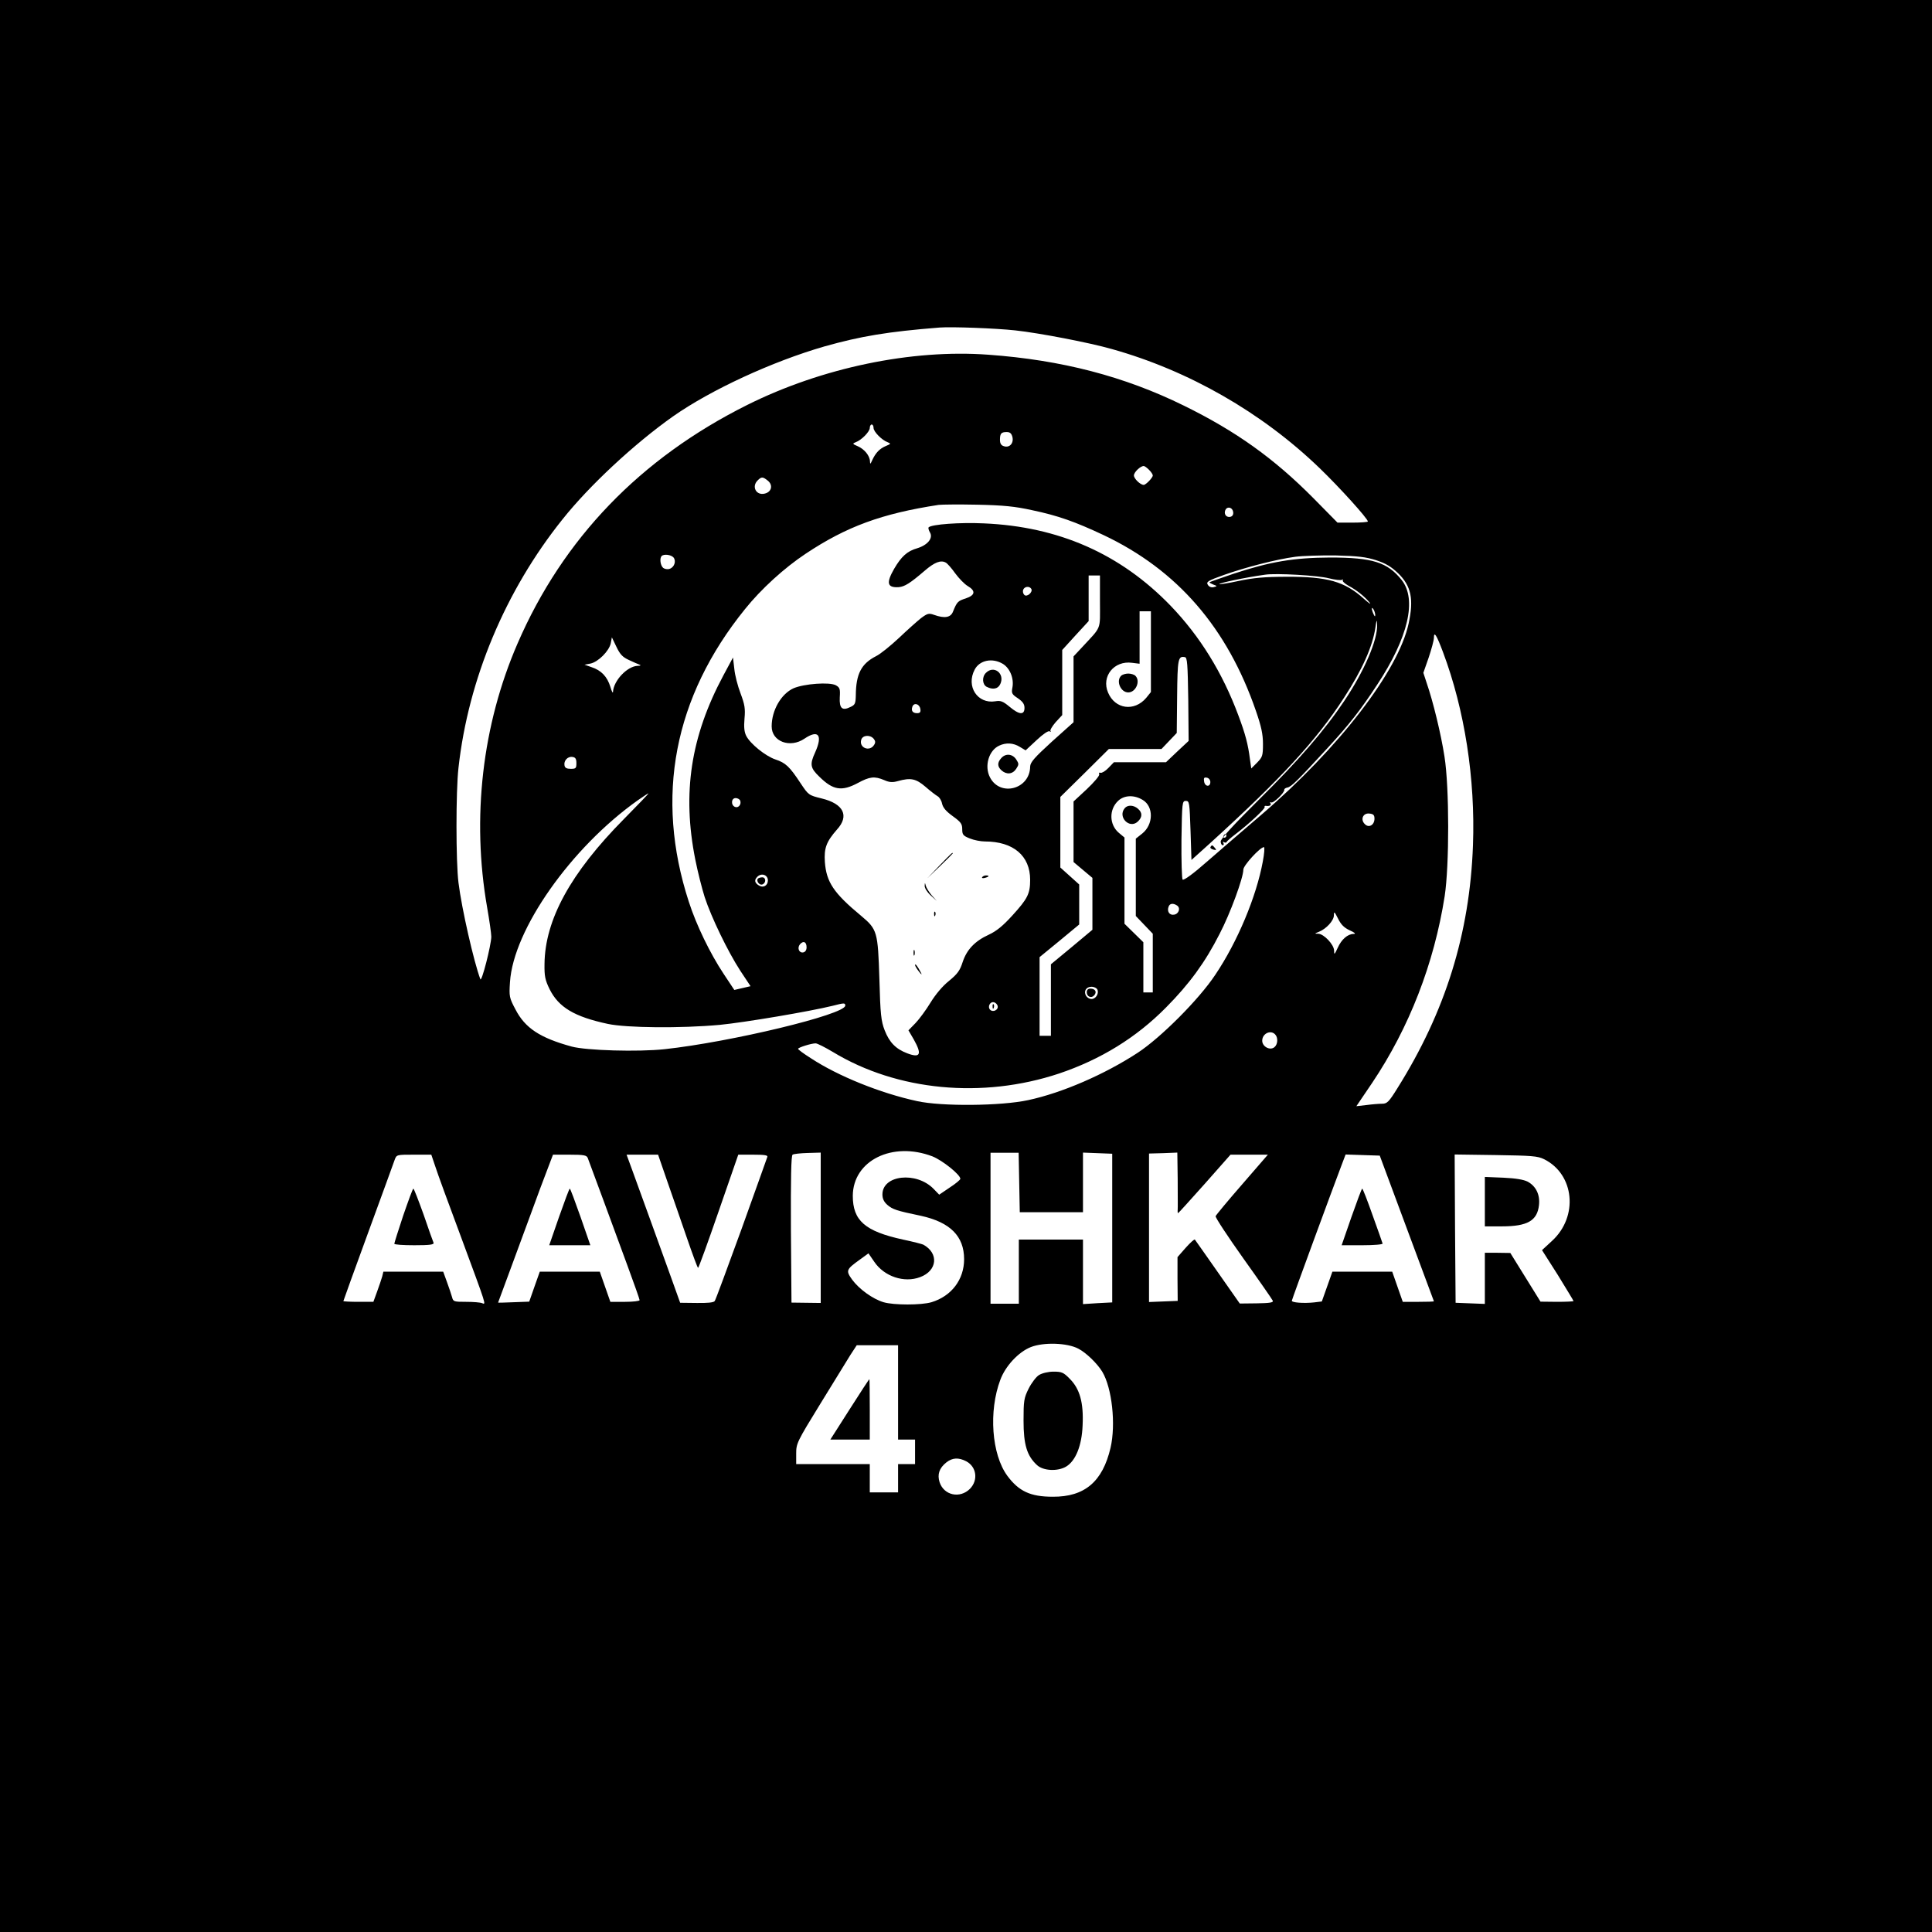 <?xml version="1.0" standalone="no"?>
<!DOCTYPE svg PUBLIC "-//W3C//DTD SVG 20010904//EN"
 "http://www.w3.org/TR/2001/REC-SVG-20010904/DTD/svg10.dtd">
<svg version="1.0" xmlns="http://www.w3.org/2000/svg"
 width="1024pt" height="1024pt" viewBox="0 0 1024 1024"
 preserveAspectRatio="xMidYMid meet">

<g transform="translate(0,1024) scale(0.1,-0.1)"
fill="#000000" stroke="none">
<path d="M0 5120 l0 -5120 5120 0 5120 0 0 5120 0 5120 -5120 0 -5120 0 0
-5120z m5380 3369 c129 -14 394 -65 513 -99 407 -114 795 -336 1101 -631 105
-101 256 -268 256 -283 0 -3 -36 -6 -80 -6 l-81 0 -127 129 c-210 212 -412
356 -687 491 -315 155 -648 242 -1037 270 -406 30 -882 -69 -1277 -266 -567
-283 -977 -708 -1218 -1265 -187 -431 -244 -924 -161 -1399 12 -69 22 -138 22
-155 -1 -46 -51 -242 -58 -225 -34 90 -99 374 -116 512 -14 112 -14 486 0 608
52 471 249 940 551 1317 143 180 381 401 586 546 201 141 526 291 803 371 192
54 333 78 610 100 64 5 300 -4 400 -15z m-750 -517 c0 -20 44 -65 75 -76 18
-7 17 -9 -10 -20 -33 -14 -54 -36 -72 -75 -10 -22 -11 -23 -12 -6 -1 30 -30
65 -65 80 -28 12 -29 14 -11 21 31 11 75 56 75 76 0 10 5 18 10 18 6 0 10 -8
10 -18z m736 -48 c8 -33 -15 -59 -45 -49 -15 4 -21 15 -21 34 0 34 7 41 36 41
17 0 25 -7 30 -26z m724 -174 c11 -11 20 -24 20 -30 0 -12 -37 -50 -48 -50
-18 0 -52 33 -52 50 0 17 34 50 52 50 5 0 17 -9 28 -20z m-2020 -58 c28 -23
20 -59 -16 -68 -46 -12 -72 37 -38 70 20 20 27 20 54 -2z m1400 -156 c138 -29
228 -61 379 -132 391 -185 656 -491 808 -933 28 -81 37 -122 37 -174 0 -63 -3
-70 -31 -99 l-31 -31 -7 49 c-10 79 -24 133 -62 234 -84 225 -203 418 -359
580 -266 275 -593 419 -989 436 -128 6 -277 -5 -293 -21 -3 -3 0 -15 7 -27 18
-30 -12 -67 -68 -84 -53 -15 -84 -44 -122 -109 -43 -75 -37 -101 25 -97 31 3
59 20 137 87 52 45 86 58 112 43 8 -4 31 -30 50 -57 20 -27 49 -57 66 -67 44
-26 40 -49 -11 -66 -41 -13 -46 -18 -67 -70 -12 -31 -44 -37 -100 -17 -28 10
-35 8 -69 -17 -20 -16 -73 -63 -117 -105 -45 -42 -99 -86 -122 -97 -78 -40
-106 -94 -107 -207 -1 -44 -4 -51 -28 -62 -44 -22 -60 -8 -57 51 3 45 0 52
-21 64 -34 18 -168 8 -224 -16 -66 -30 -116 -117 -116 -202 0 -81 98 -117 174
-65 74 50 98 19 56 -74 -29 -63 -25 -82 23 -128 72 -71 118 -79 204 -33 63 34
88 37 140 15 27 -12 44 -13 72 -5 68 19 96 13 146 -30 25 -22 54 -44 64 -50
10 -5 21 -23 24 -39 5 -22 21 -41 57 -67 43 -31 50 -41 50 -69 0 -29 5 -35 40
-49 22 -9 58 -16 80 -16 151 0 240 -76 240 -203 0 -74 -13 -100 -94 -189 -50
-55 -84 -83 -125 -102 -74 -34 -117 -79 -139 -146 -14 -44 -27 -62 -72 -99
-34 -27 -71 -71 -98 -115 -23 -38 -59 -87 -79 -108 l-38 -39 28 -48 c45 -80
35 -100 -34 -74 -61 23 -95 58 -120 122 -19 49 -23 85 -28 271 -8 252 -11 264
-97 336 -146 121 -184 179 -192 285 -5 74 8 108 64 172 67 73 35 137 -81 165
-69 17 -70 18 -112 81 -58 88 -79 108 -134 126 -52 18 -132 82 -154 125 -10
20 -13 46 -9 91 5 54 1 75 -21 134 -15 39 -30 97 -33 130 l-7 60 -51 -95
c-173 -323 -219 -623 -149 -975 13 -66 36 -156 50 -200 35 -107 122 -287 188
-389 l55 -83 -43 -10 -43 -10 -57 86 c-71 107 -144 257 -184 381 -181 556 -80
1085 298 1552 85 106 208 218 321 293 216 144 404 213 705 259 17 2 109 3 205
1 139 -3 199 -9 290 -29z m1064 -2 c7 -19 -1 -34 -19 -34 -18 0 -28 17 -21 35
7 20 32 19 40 -1z m-2964 -249 c15 -19 4 -52 -21 -60 -11 -4 -26 -1 -34 5 -15
13 -20 51 -8 63 12 12 50 7 63 -8z m3723 -14 c52 -17 80 -34 117 -69 70 -68
84 -138 56 -267 -55 -252 -370 -661 -780 -1013 -94 -80 -224 -193 -290 -250
-69 -61 -122 -100 -128 -94 -4 4 -7 100 -6 213 3 196 4 204 23 204 19 0 20 -8
25 -157 l5 -156 100 90 c373 339 564 546 708 769 97 149 152 272 167 373 6 43
8 46 9 15 3 -81 -68 -246 -174 -404 -105 -157 -241 -314 -456 -527 -130 -129
-199 -204 -199 -218 0 -11 5 -20 11 -20 5 0 7 5 3 12 -4 6 -3 8 4 4 5 -3 12
-3 14 2 1 4 23 23 48 42 71 54 155 133 153 142 -2 4 0 7 5 7 20 -3 32 2 26 13
-4 6 -3 8 3 5 11 -7 73 53 70 67 -1 5 7 10 17 12 19 3 52 35 213 210 114 124
174 200 263 336 164 249 211 451 129 554 -75 94 -154 119 -379 119 -194 -1
-318 -22 -512 -86 -68 -23 -125 -43 -127 -45 -2 -2 7 -7 19 -12 22 -8 23 -9 3
-14 -12 -3 -24 1 -31 12 -10 16 -1 22 86 53 113 40 278 83 378 96 38 5 134 8
214 7 116 -3 159 -8 213 -25z m-250 -96 c32 -8 64 -12 70 -8 7 3 8 2 4 -2 -4
-5 10 -18 31 -30 42 -22 88 -59 112 -90 8 -11 -6 -1 -32 22 -101 91 -192 117
-408 116 -119 0 -178 -6 -254 -22 -55 -12 -101 -19 -103 -17 -6 5 140 36 242
50 59 9 281 -4 338 -19z m-1213 -124 c0 -155 11 -127 -96 -243 l-44 -47 0
-174 0 -175 -115 -103 c-93 -85 -114 -109 -115 -132 -1 -120 -159 -162 -213
-57 -31 60 -6 143 49 168 36 17 75 15 110 -7 l30 -18 58 54 c34 32 62 51 69
47 7 -4 9 -4 5 1 -4 4 8 25 27 47 l35 38 0 173 0 172 70 77 70 76 0 121 0 121
30 0 30 0 0 -139z m-364 68 c10 -17 -23 -46 -37 -32 -7 7 -9 19 -6 27 7 18 33
21 43 5z m1823 -139 c0 -10 -3 -8 -9 5 -12 27 -12 43 0 25 5 -8 9 -22 9 -30z
m-1189 -194 l0 -214 -25 -31 c-63 -74 -165 -60 -202 28 -37 86 32 171 127 158
l40 -5 0 139 0 139 30 0 30 0 0 -214z m1548 -2 c115 -306 172 -672 159 -1024
-17 -468 -146 -882 -400 -1287 -46 -74 -55 -83 -82 -83 -16 0 -54 -3 -83 -7
l-53 -6 84 124 c196 292 328 632 384 989 25 163 25 577 -1 740 -18 118 -61
294 -94 389 l-18 55 28 80 c15 45 28 92 28 106 0 36 14 15 48 -76z m-4315 -42
c23 -11 49 -22 57 -25 9 -3 5 -6 -10 -6 -56 -2 -128 -79 -131 -138 0 -10 -7 2
-14 27 -17 54 -48 87 -100 104 l-37 13 32 6 c41 9 98 66 107 107 l6 32 24 -50
c19 -40 33 -55 66 -70z m2965 -208 l2 -221 -60 -56 -60 -57 -138 0 -138 0 -29
-30 c-16 -17 -35 -28 -42 -26 -7 3 -10 -1 -7 -8 3 -7 -27 -42 -66 -79 l-70
-65 0 -161 0 -160 50 -42 50 -42 0 -137 0 -138 -110 -92 -110 -91 0 -190 0
-189 -30 0 -30 0 0 208 0 209 105 86 105 87 0 106 0 106 -50 45 -50 45 0 187
0 187 129 127 128 127 139 0 140 0 41 43 40 42 2 195 c2 198 5 214 41 207 13
-2 15 -36 18 -223z m-982 187 c37 -23 59 -77 50 -125 -6 -30 -3 -36 29 -57 26
-18 35 -31 35 -51 0 -39 -28 -37 -79 6 -35 29 -47 34 -76 29 -94 -15 -156 79
-109 168 26 50 94 64 150 30z m-438 -239 c3 -16 -2 -22 -17 -22 -24 0 -33 13
-25 35 9 23 38 14 42 -13z m-247 -158 c9 -11 10 -20 2 -32 -24 -39 -82 -15
-68 28 8 24 47 27 66 4z m-1576 -129 c0 -27 -3 -30 -30 -30 -21 0 -31 5 -33
18 -5 25 17 49 42 45 16 -2 21 -10 21 -33z m3360 -100 c0 -28 -29 -25 -33 3
-3 19 0 23 15 20 10 -2 18 -12 18 -23z m-3108 -196 c-283 -286 -419 -535 -421
-769 -1 -63 3 -84 27 -133 48 -96 131 -146 309 -184 99 -21 385 -24 593 -5
133 13 476 71 598 101 62 16 67 16 67 1 0 -47 -607 -193 -958 -231 -140 -15
-414 -7 -492 14 -168 46 -247 98 -298 197 -33 62 -34 69 -29 145 18 278 323
712 677 963 30 21 56 38 57 37 2 -1 -57 -62 -130 -136z m2750 101 c58 -35 57
-130 -3 -178 l-34 -27 0 -205 0 -205 45 -47 45 -47 0 -156 0 -155 -25 0 -25 0
0 133 0 133 -50 49 -50 49 0 229 0 228 -30 25 c-51 43 -53 124 -3 170 32 30
85 32 130 4z m-2134 -3 c8 -20 -9 -41 -27 -34 -23 9 -21 47 3 47 10 0 21 -6
24 -13z m3362 -96 c0 -34 -30 -51 -51 -29 -25 24 -10 60 24 56 21 -2 27 -8 27
-27z m-785 -91 c0 -5 -5 -10 -11 -10 -5 0 -7 5 -4 10 3 6 8 10 11 10 2 0 4 -4
4 -10z m193 -137 c-34 -185 -134 -425 -252 -600 -87 -131 -289 -333 -411 -413
-176 -115 -402 -213 -581 -251 -143 -31 -459 -34 -589 -5 -194 42 -419 133
-562 227 -38 24 -68 46 -68 50 0 7 70 29 93 29 9 0 50 -21 92 -46 340 -206
792 -249 1198 -114 220 74 409 190 567 350 124 125 208 240 284 390 57 109
126 298 126 341 0 22 89 119 109 119 5 0 2 -35 -6 -77z m-2623 -99 c0 -28 -25
-42 -48 -27 -23 14 -25 29 -8 46 22 22 56 10 56 -19z m2168 -133 c21 -13 10
-46 -16 -49 -24 -4 -38 18 -28 43 6 17 24 19 44 6z m916 -132 c27 -12 34 -19
21 -19 -32 0 -65 -29 -85 -74 -17 -37 -19 -38 -19 -14 -1 32 -54 88 -84 89
-21 0 -20 1 3 10 40 16 80 60 80 88 0 22 3 20 22 -18 16 -32 32 -48 62 -62z
m-2879 -90 c0 -15 -7 -25 -18 -27 -22 -4 -33 24 -17 43 18 21 35 13 35 -16z
m1542 -225 c8 -22 -10 -49 -32 -49 -10 0 -22 7 -28 16 -15 24 -1 49 28 49 15
0 28 -7 32 -16z m-529 -87 c4 -20 -25 -34 -40 -19 -15 15 -1 44 19 40 10 -2
19 -11 21 -21z m1470 -149 c17 -17 15 -53 -3 -68 -24 -20 -65 3 -65 34 0 37
43 59 68 34z m-1816 -647 c53 -21 148 -97 148 -119 0 -5 -25 -26 -56 -46 l-56
-38 -30 31 c-91 93 -271 74 -271 -30 0 -22 8 -39 26 -55 28 -24 48 -31 178
-58 155 -34 229 -108 229 -230 0 -108 -67 -196 -173 -228 -54 -16 -200 -16
-254 0 -57 17 -129 69 -166 119 -35 49 -33 54 42 108 l44 32 31 -45 c53 -78
158 -113 243 -81 91 34 100 126 17 172 -6 3 -55 16 -108 27 -202 44 -266 101
-266 232 1 187 210 290 422 209z m-592 -378 l0 -399 -77 1 -78 1 -3 389 c-1
270 1 391 9 395 5 4 42 8 80 9 l69 2 0 -398z m1052 240 l3 -158 167 0 168 0 0
158 0 158 78 -3 77 -3 0 -394 0 -394 -77 -4 -78 -5 0 171 0 171 -170 0 -170 0
0 -170 0 -170 -75 0 -75 0 0 400 0 400 75 0 74 0 3 -157z m840 15 c0 -79 1
-151 0 -160 -1 -10 0 -18 2 -18 2 0 65 70 141 155 l137 155 99 0 99 0 -136
-157 c-75 -86 -138 -162 -141 -169 -2 -7 64 -107 147 -224 83 -116 153 -217
156 -224 4 -10 -17 -13 -85 -14 l-90 -1 -117 167 c-64 92 -119 169 -121 172
-3 3 -25 -17 -49 -44 l-43 -49 0 -116 1 -116 -76 -3 -76 -3 0 394 0 393 75 2
75 3 2 -143z m-3935 70 c11 -35 72 -202 136 -373 139 -376 134 -360 112 -352
-9 4 -47 7 -85 7 -64 0 -68 1 -74 25 -4 14 -16 50 -27 80 l-20 55 -159 0 -158
0 -6 -25 c-4 -14 -16 -50 -27 -80 l-20 -55 -80 0 c-43 0 -79 2 -79 4 0 2 59
165 131 362 72 198 136 371 141 387 10 27 11 27 102 27 l92 0 21 -62z m808 45
c11 -29 142 -383 211 -572 35 -95 64 -177 64 -182 0 -5 -35 -9 -77 -9 l-78 0
-28 80 -28 80 -159 0 -159 0 -28 -79 -28 -80 -82 -3 c-46 -2 -83 -3 -83 -2 0
0 27 74 61 165 33 90 85 231 115 312 30 82 68 185 85 228 l30 79 89 0 c74 0
89 -3 95 -17z m422 -125 c28 -79 74 -214 104 -300 30 -87 56 -158 59 -158 3 0
52 135 109 300 l104 300 79 0 c60 0 79 -3 75 -12 -2 -7 -64 -179 -137 -383
-74 -203 -137 -375 -142 -381 -6 -8 -40 -11 -96 -10 l-87 1 -52 145 c-29 80
-79 219 -112 310 -33 91 -73 202 -90 248 l-30 82 83 0 84 0 49 -142z m3919
-248 c79 -212 144 -386 144 -387 0 -2 -37 -3 -82 -3 l-83 0 -28 80 -28 80
-159 0 -158 0 -28 -79 -28 -79 -41 -5 c-55 -6 -120 -1 -118 9 1 9 218 599 263
717 l22 58 90 -3 91 -3 143 -385z m728 366 c161 -80 183 -304 42 -433 l-53
-49 84 -132 c45 -74 83 -135 83 -138 0 -2 -39 -4 -87 -4 l-88 1 -80 129 -80
129 -67 1 -68 0 0 -135 0 -136 -77 3 -78 3 -3 393 -2 393 217 -3 c191 -3 223
-5 257 -22z m-2469 -1004 c41 -21 100 -78 127 -122 52 -86 73 -280 44 -404
-42 -179 -137 -260 -306 -259 -119 0 -180 29 -241 111 -83 113 -100 342 -37
509 27 73 96 147 161 173 68 27 193 23 252 -8z m-955 -232 l0 -250 45 0 45 0
0 -65 0 -65 -45 0 -45 0 0 -75 0 -75 -75 0 -75 0 0 75 0 75 -195 0 -195 0 0
56 c0 53 4 62 127 262 70 114 142 231 160 260 l34 52 109 0 110 0 0 -250z
m361 -365 c55 -29 65 -100 20 -146 -53 -53 -138 -35 -161 35 -13 41 -2 75 36
105 32 25 64 27 105 6z"/>
<path d="M4980 5653 l-65 -68 68 65 c37 35 67 66 67 67 0 8 -10 -2 -70 -64z"/>
<path d="M5206 5591 c-4 -5 3 -7 14 -4 23 6 26 13 6 13 -8 0 -17 -4 -20 -9z"/>
<path d="M4901 5544 c0 -11 13 -33 32 -50 l32 -29 -27 30 c-14 17 -28 39 -31
50 -5 19 -5 19 -6 -1z"/>
<path d="M4951 5394 c0 -11 3 -14 6 -6 3 7 2 16 -1 19 -3 4 -6 -2 -5 -13z"/>
<path d="M4842 5190 c0 -14 2 -19 5 -12 2 6 2 18 0 25 -3 6 -5 1 -5 -13z"/>
<path d="M4850 5125 c0 -5 10 -21 21 -35 13 -17 17 -18 10 -5 -17 33 -31 51
-31 40z"/>
<path d="M6416 5751 c-3 -5 3 -11 15 -14 16 -4 18 -3 8 9 -13 16 -16 17 -23 5z"/>
<path d="M5307 6222 c-22 -24 -21 -45 1 -65 27 -24 59 -21 78 8 15 23 15 27 0
50 -20 30 -56 33 -79 7z"/>
<path d="M5942 6658 c-28 -28 -2 -88 38 -88 40 0 66 60 38 88 -7 7 -24 12 -38
12 -14 0 -31 -5 -38 -12z"/>
<path d="M5226 6674 c-22 -21 -20 -61 3 -74 33 -17 61 -12 73 15 25 55 -34
101 -76 59z"/>
<path d="M5961 5956 c-38 -46 25 -111 69 -71 25 23 26 47 2 68 -23 21 -56 22
-71 3z"/>
<path d="M4016 5582 c-8 -13 10 -35 24 -30 21 7 21 38 0 38 -10 0 -21 -4 -24
-8z"/>
<path d="M5760 4981 c0 -24 25 -34 40 -16 15 18 5 35 -21 35 -12 0 -19 -7 -19
-19z"/>
<path d="M5261 4904 c0 -11 3 -14 6 -6 3 7 2 16 -1 19 -3 4 -6 -2 -5 -13z"/>
<path d="M2137 3797 c-26 -78 -47 -145 -47 -149 0 -5 48 -8 106 -8 81 0 105 3
102 13 -3 6 -27 74 -53 150 -27 75 -51 137 -54 137 -4 -1 -27 -65 -54 -143z"/>
<path d="M2963 3790 l-52 -150 109 0 109 0 -52 150 c-29 82 -54 150 -57 150
-3 0 -28 -68 -57 -150z"/>
<path d="M7163 3790 l-52 -150 110 0 c61 0 109 4 107 9 -1 5 -25 72 -53 150
-27 77 -52 141 -55 141 -3 0 -28 -68 -57 -150z"/>
<path d="M7870 3871 l0 -131 90 0 c136 0 188 30 197 113 6 55 -16 100 -60 124
-22 11 -64 18 -129 21 l-98 4 0 -131z"/>
<path d="M5507 2952 c-15 -9 -40 -42 -55 -72 -25 -50 -27 -65 -27 -170 0 -127
18 -186 71 -235 33 -31 110 -35 155 -8 50 30 83 111 87 218 6 121 -15 194 -68
247 -33 34 -43 38 -86 38 -28 0 -61 -8 -77 -18z"/>
<path d="M4503 2770 l-102 -160 105 0 104 0 0 160 c0 88 -1 160 -2 160 -2 0
-49 -72 -105 -160z"/>
</g>
</svg>
